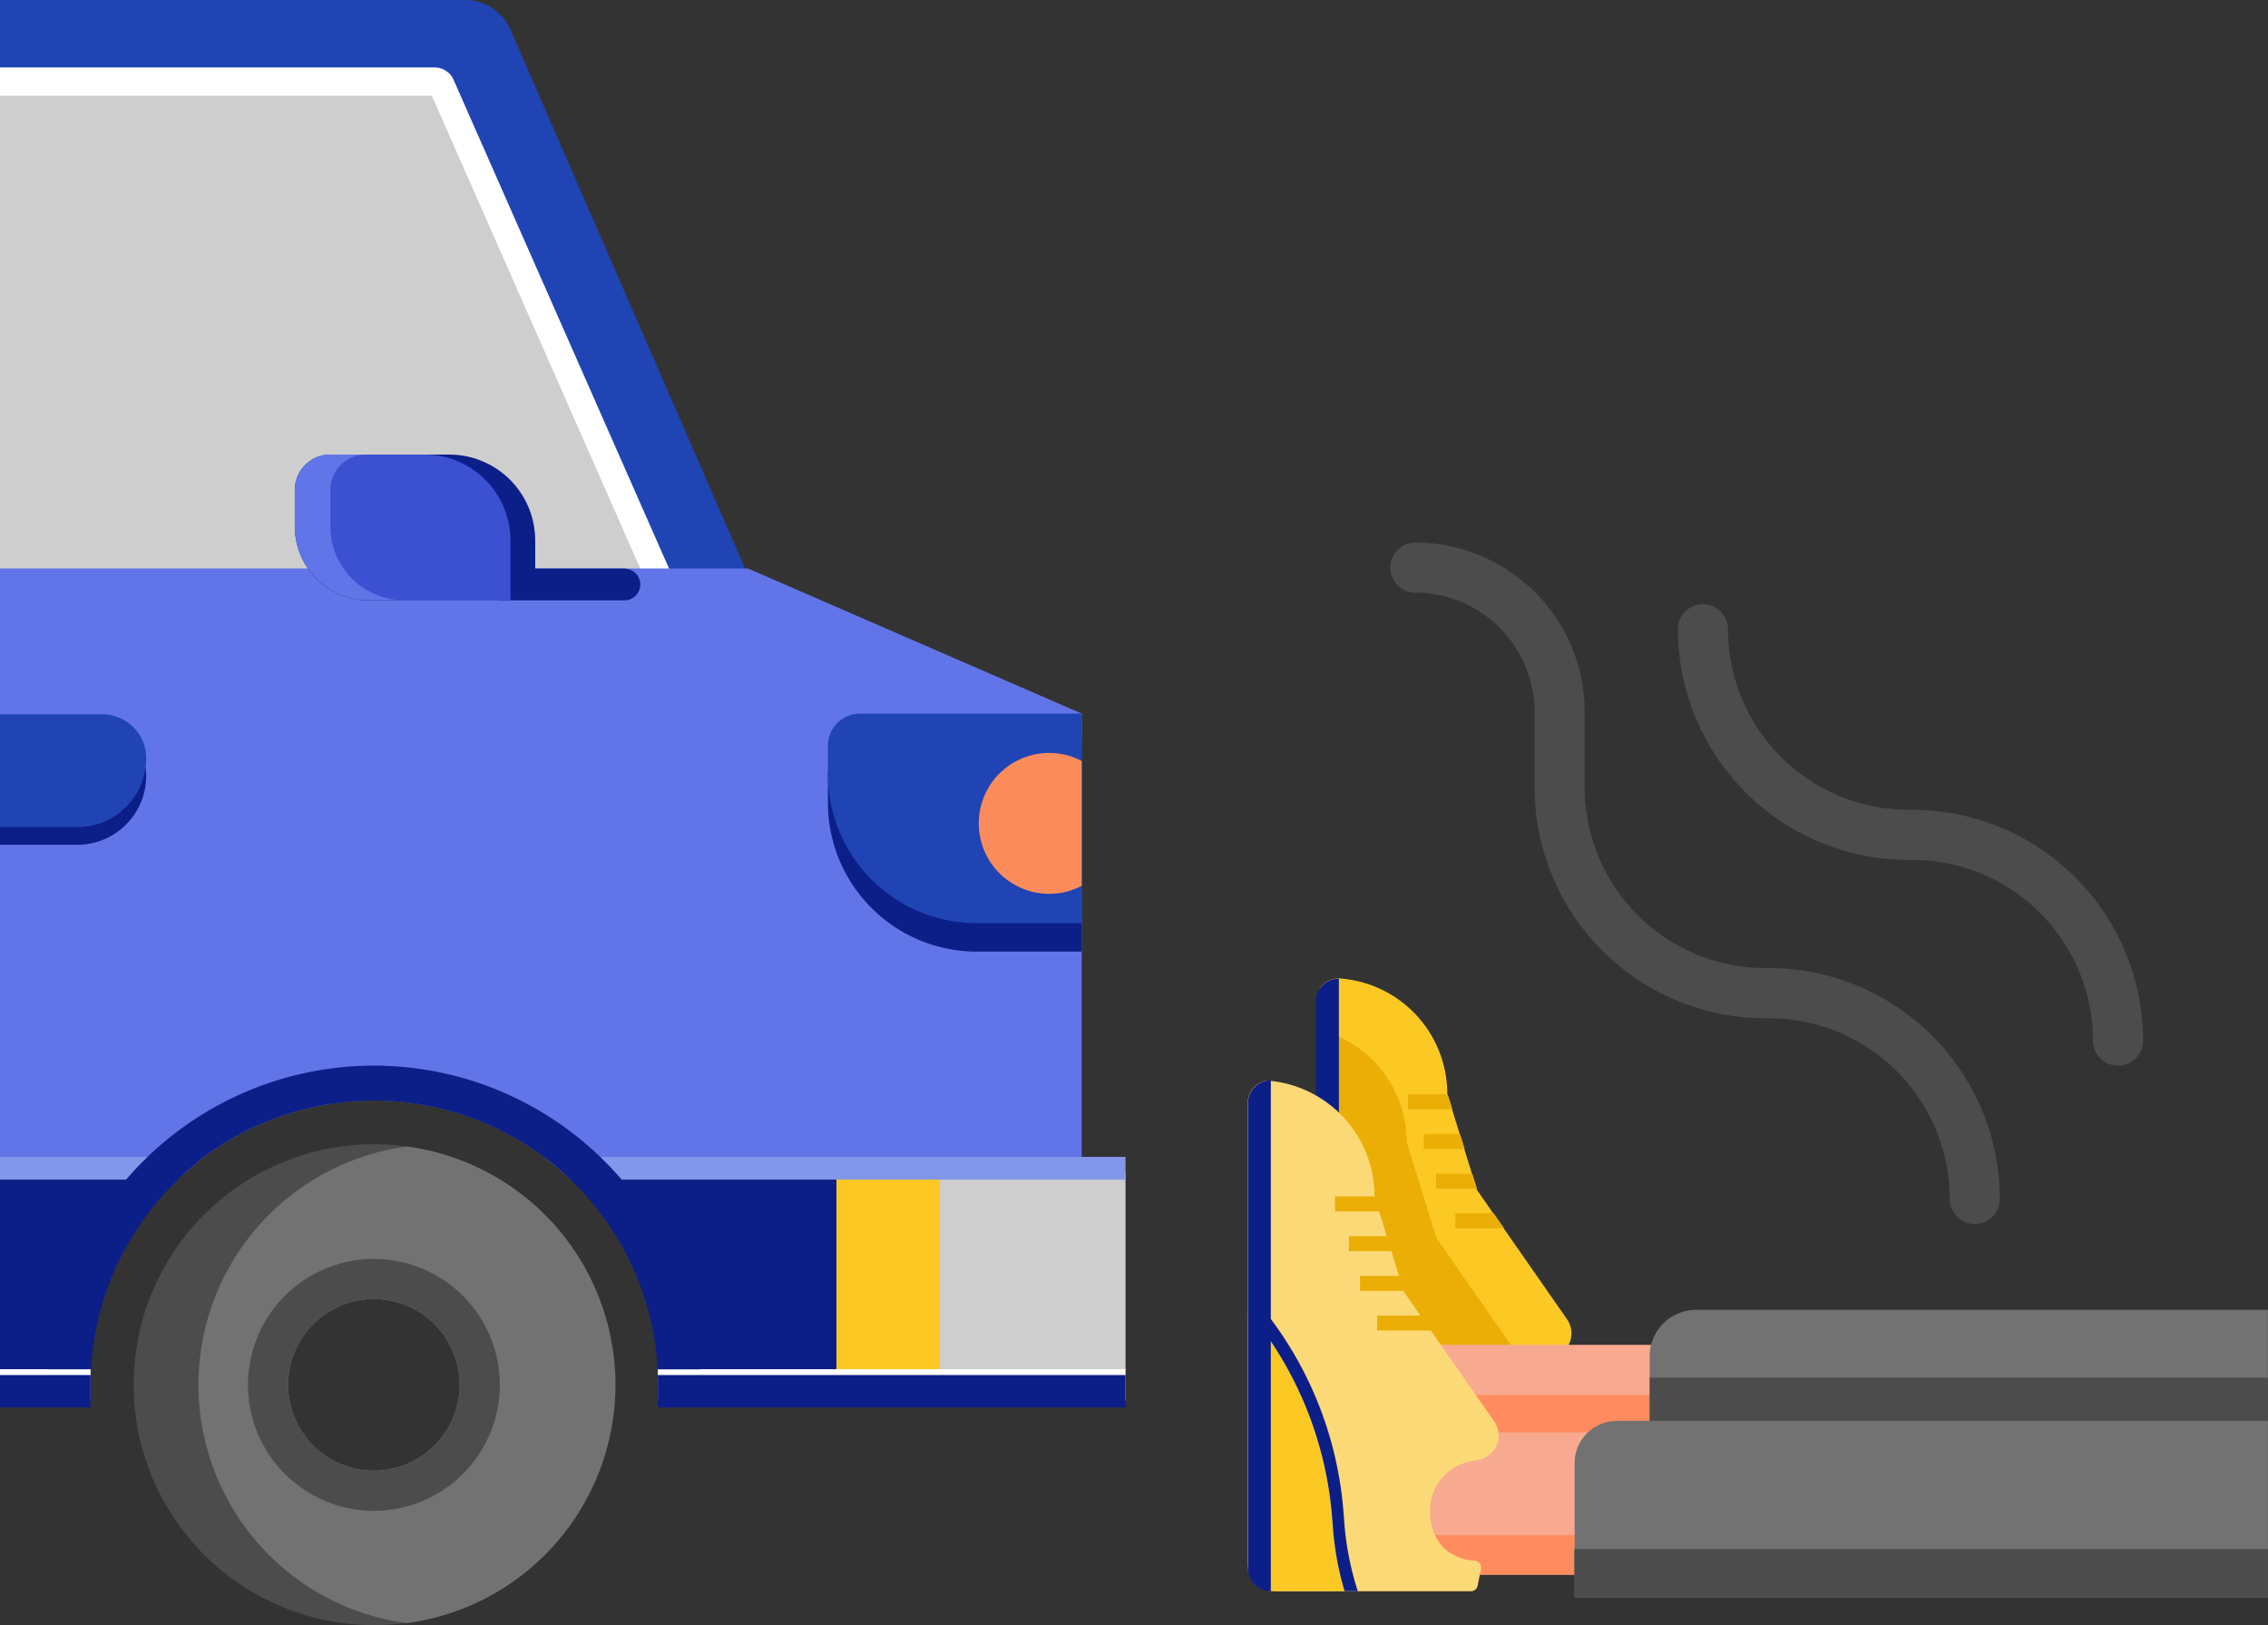 <svg xmlns="http://www.w3.org/2000/svg" width="89.071" height="63.815" viewBox="0 0 89.071 63.815">
  <rect x="0" y="0" width="89.071" height="63.815" fill="#333333" stroke="none"/>
  <g id="_6" data-name="6" transform="translate(0 -19.104)">
    <path id="Path_675101" data-name="Path 675101" d="M270.744,307.539a.245.245,0,0,0,0,.047v.164a2.012,2.012,0,0,0,.492,1.248,1.913,1.913,0,0,0,1.26.545.262.262,0,0,1,.224.156.244.244,0,0,1,.02.153l-.132.669a.27.27,0,0,1-.261.216H264.81a1.115,1.115,0,0,1-.526-.095,1.155,1.155,0,0,1-.7-.971l-.044-10.936V291.1a.9.9,0,0,1,.59-.393.85.85,0,0,1,.14-.012,4.547,4.547,0,0,1,4.276,4.539l.184.59.3.972.181.59.3.97.181.59.018.055.635.913.411.59,2.505,3.595a.97.97,0,0,1-.6,1.484h-.028l-.393.085a1.944,1.944,0,0,0-1.524,1.855Zm0,0" transform="translate(-211.707 -233.173)" fill="#fcc924"/>
    <path id="Path_675102" data-name="Path 675102" d="M272.76,318.111l-.267.852a.257.257,0,0,1-.126.033h-7.537a1.11,1.11,0,0,1-.525-.095,1.158,1.158,0,0,1-.7-.971l-.044-10.936v-6.018a4.551,4.551,0,0,1,3.405,4.4l1.166,3.766,3.524,5.065a1.944,1.944,0,0,0-.889,1.59c0,.015,0,.032,0,.047v.164a2.017,2.017,0,0,0,.492,1.248,1.915,1.915,0,0,0,1.261.545.263.263,0,0,1,.224.156A.681.681,0,0,1,272.76,318.111Zm0,0" transform="translate(-211.722 -241.432)" fill="#eaae06"/>
    <path id="Path_675103" data-name="Path 675103" d="M263.671,290.734V310.8a.9.9,0,0,1-.9-.9V291.633a.9.9,0,0,1,.754-.887.767.767,0,0,1,.139-.012Zm0,0" transform="translate(-211.089 -233.204)" fill="#0c1e88"/>
    <g id="Group_980518" data-name="Group 980518" transform="translate(55.295 62.071)">
      <path id="Path_675104" data-name="Path 675104" d="M282.887,314.414h-1.746v-.59H282.7Zm0,0" transform="translate(-281.141 -313.824)" fill="#eaae06"/>
      <path id="Path_675105" data-name="Path 675105" d="M288.357,330.285H286.75v-.59h1.426Zm0,0" transform="translate(-285.647 -326.574)" fill="#eaae06"/>
      <path id="Path_675106" data-name="Path 675106" d="M292.5,338.2h-1.918v-.59h1.507Zm0,0" transform="translate(-288.722 -332.934)" fill="#eaae06"/>
      <path id="Path_675107" data-name="Path 675107" d="M285.7,321.766H284.27v.59h1.613Zm0,0" transform="translate(-283.654 -320.204)" fill="#eaae06"/>
    </g>
    <path id="Path_675108" data-name="Path 675108" d="M280.48,363.863h10.074v4.754H280.48Zm0,0" transform="translate(-225.315 -291.95)" fill="#f7aa8f"/>
    <path id="Path_675109" data-name="Path 675109" d="M280.48,373.863h10.074v4.754H280.48Zm0,0" transform="translate(-225.315 -299.983)" fill="#ff8c5f"/>
    <path id="Path_675110" data-name="Path 675110" d="M353.7,361.238h-24.28V358.7a1.822,1.822,0,0,1,1.825-1.823H353.7" transform="translate(-264.632 -286.337)" fill="#727272"/>
    <path id="Path_675111" data-name="Path 675111" d="M353.7,372.293h-24.28v-1.878H353.7" transform="translate(-264.632 -297.213)" fill="#4c4c4c"/>
    <path id="Path_675112" data-name="Path 675112" d="M278.2,381.344h10.074v5.586H278.2Zm0,0" transform="translate(-223.483 -305.993)" fill="#f7aa8f"/>
    <path id="Path_675113" data-name="Path 675113" d="M278.2,401.844h10.074V403.4H278.2Zm0,0" transform="translate(-223.483 -322.461)" fill="#ff8c5f"/>
    <path id="Path_675114" data-name="Path 675114" d="M256.33,328v.163a2.014,2.014,0,0,0,.493,1.249,1.906,1.906,0,0,0,1.259.545.266.266,0,0,1,.244.319l-.13.668a.27.27,0,0,1-.263.214h-7.667a1.134,1.134,0,0,1-.2-.029,1.156,1.156,0,0,1-.9-1.037V311.992a.9.9,0,0,1,.751-.887l.148.012a4.552,4.552,0,0,1,4.081,4.524v.01l.181.59.3.972.183.59.3.97.183.59.014.047.641.92.411.59,2.5,3.588a.972.972,0,0,1-.6,1.485h-.029l-.393.085A1.951,1.951,0,0,0,256.33,328Zm0,0" transform="translate(-200.165 -249.569)" fill="#fcd977"/>
    <path id="Path_675115" data-name="Path 675115" d="M252.5,365.668a14.476,14.476,0,0,0-2.413-6.99q-.289-.431-.608-.841a.962.962,0,0,0-.291-.251v9.96a.943.943,0,0,0,.9.943.2.2,0,0,0,.053,0h2.843a11.7,11.7,0,0,1-.454-2.456Zm0,0" transform="translate(-200.18 -286.908)" fill="#fcc924"/>
    <path id="Path_675116" data-name="Path 675116" d="M252.975,328.408l-.029-.366a14.51,14.51,0,0,0-2.856-7.616v-9.372a.9.9,0,0,0-.9.9v18.264a.9.9,0,0,0,.9.9V321.3a14.475,14.475,0,0,1,2.413,6.99l.029.366a11.7,11.7,0,0,0,.454,2.456h.519A11.6,11.6,0,0,1,252.975,328.408Zm0,0" transform="translate(-200.181 -249.528)" fill="#0c1e88"/>
    <path id="Path_675117" data-name="Path 675117" d="M268.316,334.817H266.57v-.59h1.566Zm0,0" transform="translate(-214.141 -268.143)" fill="#eaae06"/>
    <path id="Path_675118" data-name="Path 675118" d="M273.3,350.684H271.57v-.59h1.546Zm0,0" transform="translate(-218.158 -280.889)" fill="#eaae06"/>
    <path id="Path_675119" data-name="Path 675119" d="M276.693,358.016H274.98v.59H277.1Zm0,0" transform="translate(-220.897 -287.253)" fill="#eaae06"/>
    <path id="Path_675120" data-name="Path 675120" d="M271.041,342.754h-1.682v-.59h1.5Zm0,0" transform="translate(-216.382 -274.519)" fill="#eaae06"/>
    <path id="Path_675121" data-name="Path 675121" d="M341.652,385.984h-27.23v-5.271a1.658,1.658,0,0,1,1.659-1.658h25.571" transform="translate(-252.582 -304.154)" fill="#727272"/>
    <path id="Path_675122" data-name="Path 675122" d="M314.371,404.645h27.24v1.9h-27.24Zm0,0" transform="translate(-252.541 -324.711)" fill="#4c4c4c"/>
    <path id="Path_675123" data-name="Path 675123" d="M29.37,117.937l-14.448-.124H0V95.363H18.276a1.929,1.929,0,0,1,1.77,1.159Zm0,0" transform="translate(0 -76.259)" fill="#2044b4"/>
    <path id="Path_675124" data-name="Path 675124" d="M26.33,128.635H0v-19.8H17.068a.813.813,0,0,1,.747.488Zm0,0" transform="translate(0 -87.082)" fill="#fff"/>
    <path id="Path_675125" data-name="Path 675125" d="M25.2,133.189H0V114.5H16.961Zm0,0" transform="translate(0 -91.635)" fill="#cecece"/>
    <path id="Path_675126" data-name="Path 675126" d="M42.483,214.556v18.319H22.435l-.02-.018-.165-.156-.092-.086c-.256-.228-.519-.446-.787-.651a11.167,11.167,0,0,0-12.277-.711,11.006,11.006,0,0,0-1.077.711,8.213,8.213,0,0,0-.787.651l-.274.24-.02.018H0V208.856H29.37Zm0,0" transform="translate(0 -167.43)" fill="#6175e9"/>
    <path id="Path_675127" data-name="Path 675127" d="M0,241.5H4.02a1.725,1.725,0,0,1,1.722,1.725,2.707,2.707,0,0,1-2.708,2.709H0" transform="translate(0 -193.657)" fill="#0c1e88"/>
    <path id="Path_675128" data-name="Path 675128" d="M0,237.977H4.02A1.722,1.722,0,0,1,5.743,239.7a2.708,2.708,0,0,1-2.708,2.708H0" transform="translate(0 -190.823)" fill="#2044b4"/>
    <path id="Path_675129" data-name="Path 675129" d="M175.288,251.776h-4.156a5.847,5.847,0,0,1-5.812-5.879v-1.079a1.259,1.259,0,0,1,1.251-1.263h8.719" transform="translate(-132.805 -195.304)" fill="#0c1e88"/>
    <path id="Path_675130" data-name="Path 675130" d="M175.288,237.844v8.229h-4.156a5.846,5.846,0,0,1-5.812-5.878v-1.088a1.259,1.259,0,0,1,1.251-1.263Zm0,0" transform="translate(-132.805 -190.717)" fill="#2044b4"/>
    <path id="Path_675131" data-name="Path 675131" d="M199.485,246.018v4.9a2.715,2.715,0,0,1-1.278.314,2.765,2.765,0,0,1,0-5.531A2.716,2.716,0,0,1,199.485,246.018Zm0,0" transform="translate(-157.002 -197.03)" fill="#fc8c5c"/>
    <path id="Path_675132" data-name="Path 675132" d="M71.852,190.572h-3.54v-1.1a3.377,3.377,0,0,0-3.374-3.374H60.265a1.394,1.394,0,0,0-1.394,1.394v1.43a2.9,2.9,0,0,0,2.895,2.9H71.852a.622.622,0,0,0,0-1.242Zm0,0" transform="translate(-47.293 -149.144)" fill="#0c1e88"/>
    <path id="Path_675133" data-name="Path 675133" d="M58.871,187.489v1.43a2.9,2.9,0,0,0,2.895,2.9h5.155v-2.346a3.376,3.376,0,0,0-3.374-3.374H60.266a1.394,1.394,0,0,0-1.394,1.394Zm0,0" transform="translate(-47.293 -149.145)" fill="#6175e9"/>
    <path id="Path_675134" data-name="Path 675134" d="M65.961,187.489v1.43a2.9,2.9,0,0,0,2.895,2.9h4.179v-2.346a3.375,3.375,0,0,0-3.373-3.374H67.355a1.394,1.394,0,0,0-1.394,1.394Zm0,0" transform="translate(-52.988 -149.145)" fill="#3c51d1"/>
    <path id="Path_675135" data-name="Path 675135" d="M131.359,368.516h18.368v1.272H131.359Zm0,0" transform="translate(-105.524 -295.688)" fill="#fff"/>
    <path id="Path_675136" data-name="Path 675136" d="M131.359,369.895h18.368v1.272H131.359Zm0,0" transform="translate(-105.524 -296.796)" fill="#0c1e88"/>
    <path id="Path_675137" data-name="Path 675137" d="M0,368.516H3.558v1.272H0Zm0,0" transform="translate(0 -295.688)" fill="#fff"/>
    <path id="Path_675138" data-name="Path 675138" d="M0,369.895H3.558v1.272H0Zm0,0" transform="translate(0 -296.796)" fill="#0c1e88"/>
    <path id="Path_675139" data-name="Path 675139" d="M187.5,329.645h7.326v7.687H187.5Zm0,0" transform="translate(-150.623 -264.462)" fill="#cecece"/>
    <path id="Path_675140" data-name="Path 675140" d="M167,329.645h4.032v7.687H167Zm0,0" transform="translate(-134.155 -264.462)" fill="#fcc924"/>
    <path id="Path_675141" data-name="Path 675141" d="M123.332,329.645v7.687h-7.01a11.133,11.133,0,0,0-3.4-7.425l-.02-.018-.165-.156-.1-.086Zm0,0" transform="translate(-90.487 -264.462)" fill="#0c1e88"/>
    <path id="Path_675142" data-name="Path 675142" d="M7.252,329.645c-.094.083-.2.171-.281.26a11.135,11.135,0,0,0-3.4,7.427H0v-7.687Zm0,0" transform="translate(0 -264.462)" fill="#0c1e88"/>
    <path id="Path_675143" data-name="Path 675143" d="M131.462,326.336v.893H109.673a11.092,11.092,0,0,0-1.052-.893Zm0,0" transform="translate(-87.258 -261.804)" fill="#8397ea"/>
    <path id="Path_675144" data-name="Path 675144" d="M8.009,326.336l-.767.651-.285.242H0v-.893Zm0,0" transform="translate(0 -261.804)" fill="#8397ea"/>
    <path id="Path_675145" data-name="Path 675145" d="M32.182,312.619c-.075-.089-.151-.174-.228-.26a12.815,12.815,0,0,0-18.407-.652c-.218.209-.429.427-.631.652-.073.081-.144.161-.211.242a.05.05,0,0,0-.016.018,12.742,12.742,0,0,0-3.041,7.426h1.663a11.131,11.131,0,0,1,3.4-7.426c.092-.089.2-.177.281-.26l.767-.652A11.017,11.017,0,0,1,16.837,311a11.168,11.168,0,0,1,12.277.711,8.4,8.4,0,0,1,.787.652l.1.086.165.156.02.018a11.131,11.131,0,0,1,3.4,7.426h1.639a12.757,12.757,0,0,0-3.039-7.426Zm0,0" transform="translate(-7.751 -247.174)" fill="#0c1e88"/>
    <path id="Path_675146" data-name="Path 675146" d="M37.423,323.909a9.441,9.441,0,1,0,8.148,9.358,9.441,9.441,0,0,0-8.148-9.358Zm-1.3,12.726a3.369,3.369,0,1,1,3.367-3.367,3.369,3.369,0,0,1-3.367,3.367Zm0,0" transform="translate(-21.44 -259.783)" fill="#4c4c4c"/>
    <path id="Path_675147" data-name="Path 675147" d="M47.82,324.273a9.441,9.441,0,0,0,0,18.715,9.441,9.441,0,0,0,0-18.715ZM46.524,337a3.369,3.369,0,1,1,3.367-3.367A3.369,3.369,0,0,1,46.524,337Zm0,0" transform="translate(-31.838 -260.147)" fill="#727272"/>
    <path id="Path_675148" data-name="Path 675148" d="M54.467,346.715a4.945,4.945,0,1,0,4.942,4.942A4.945,4.945,0,0,0,54.467,346.715Zm0,8.312a3.369,3.369,0,1,1,3.367-3.367A3.369,3.369,0,0,1,54.467,355.027Zm0,0" transform="translate(-39.78 -278.175)" fill="#4c4c4c"/>
    <path id="Path_675162" data-name="Path 675162" d="M300.564,230.441a.983.983,0,0,1-.983-.983,7.1,7.1,0,0,0-7.094-7.093h-.148a9.071,9.071,0,0,1-9.061-9.061v-2.966a4.692,4.692,0,0,0-4.685-4.687.983.983,0,1,1,0-1.967,6.66,6.66,0,0,1,6.652,6.654V213.3a7.1,7.1,0,0,0,7.094,7.094h.148a9.071,9.071,0,0,1,9.061,9.06A.983.983,0,0,1,300.564,230.441Zm0,0" transform="translate(-223.009 -163.275)" fill="#4c4c4c"/>
    <path id="Path_675163" data-name="Path 675163" d="M352.324,234.1a.983.983,0,0,1-.983-.983,7.1,7.1,0,0,0-7.09-7.094h-.15a9.07,9.07,0,0,1-9.061-9.061.983.983,0,1,1,1.967,0,7.1,7.1,0,0,0,7.093,7.092h.151a9.071,9.071,0,0,1,9.059,9.061.982.982,0,0,1-.985.985Zm0,0" transform="translate(-269.144 -173.15)" fill="#4c4c4c"/>
  </g>
</svg>

